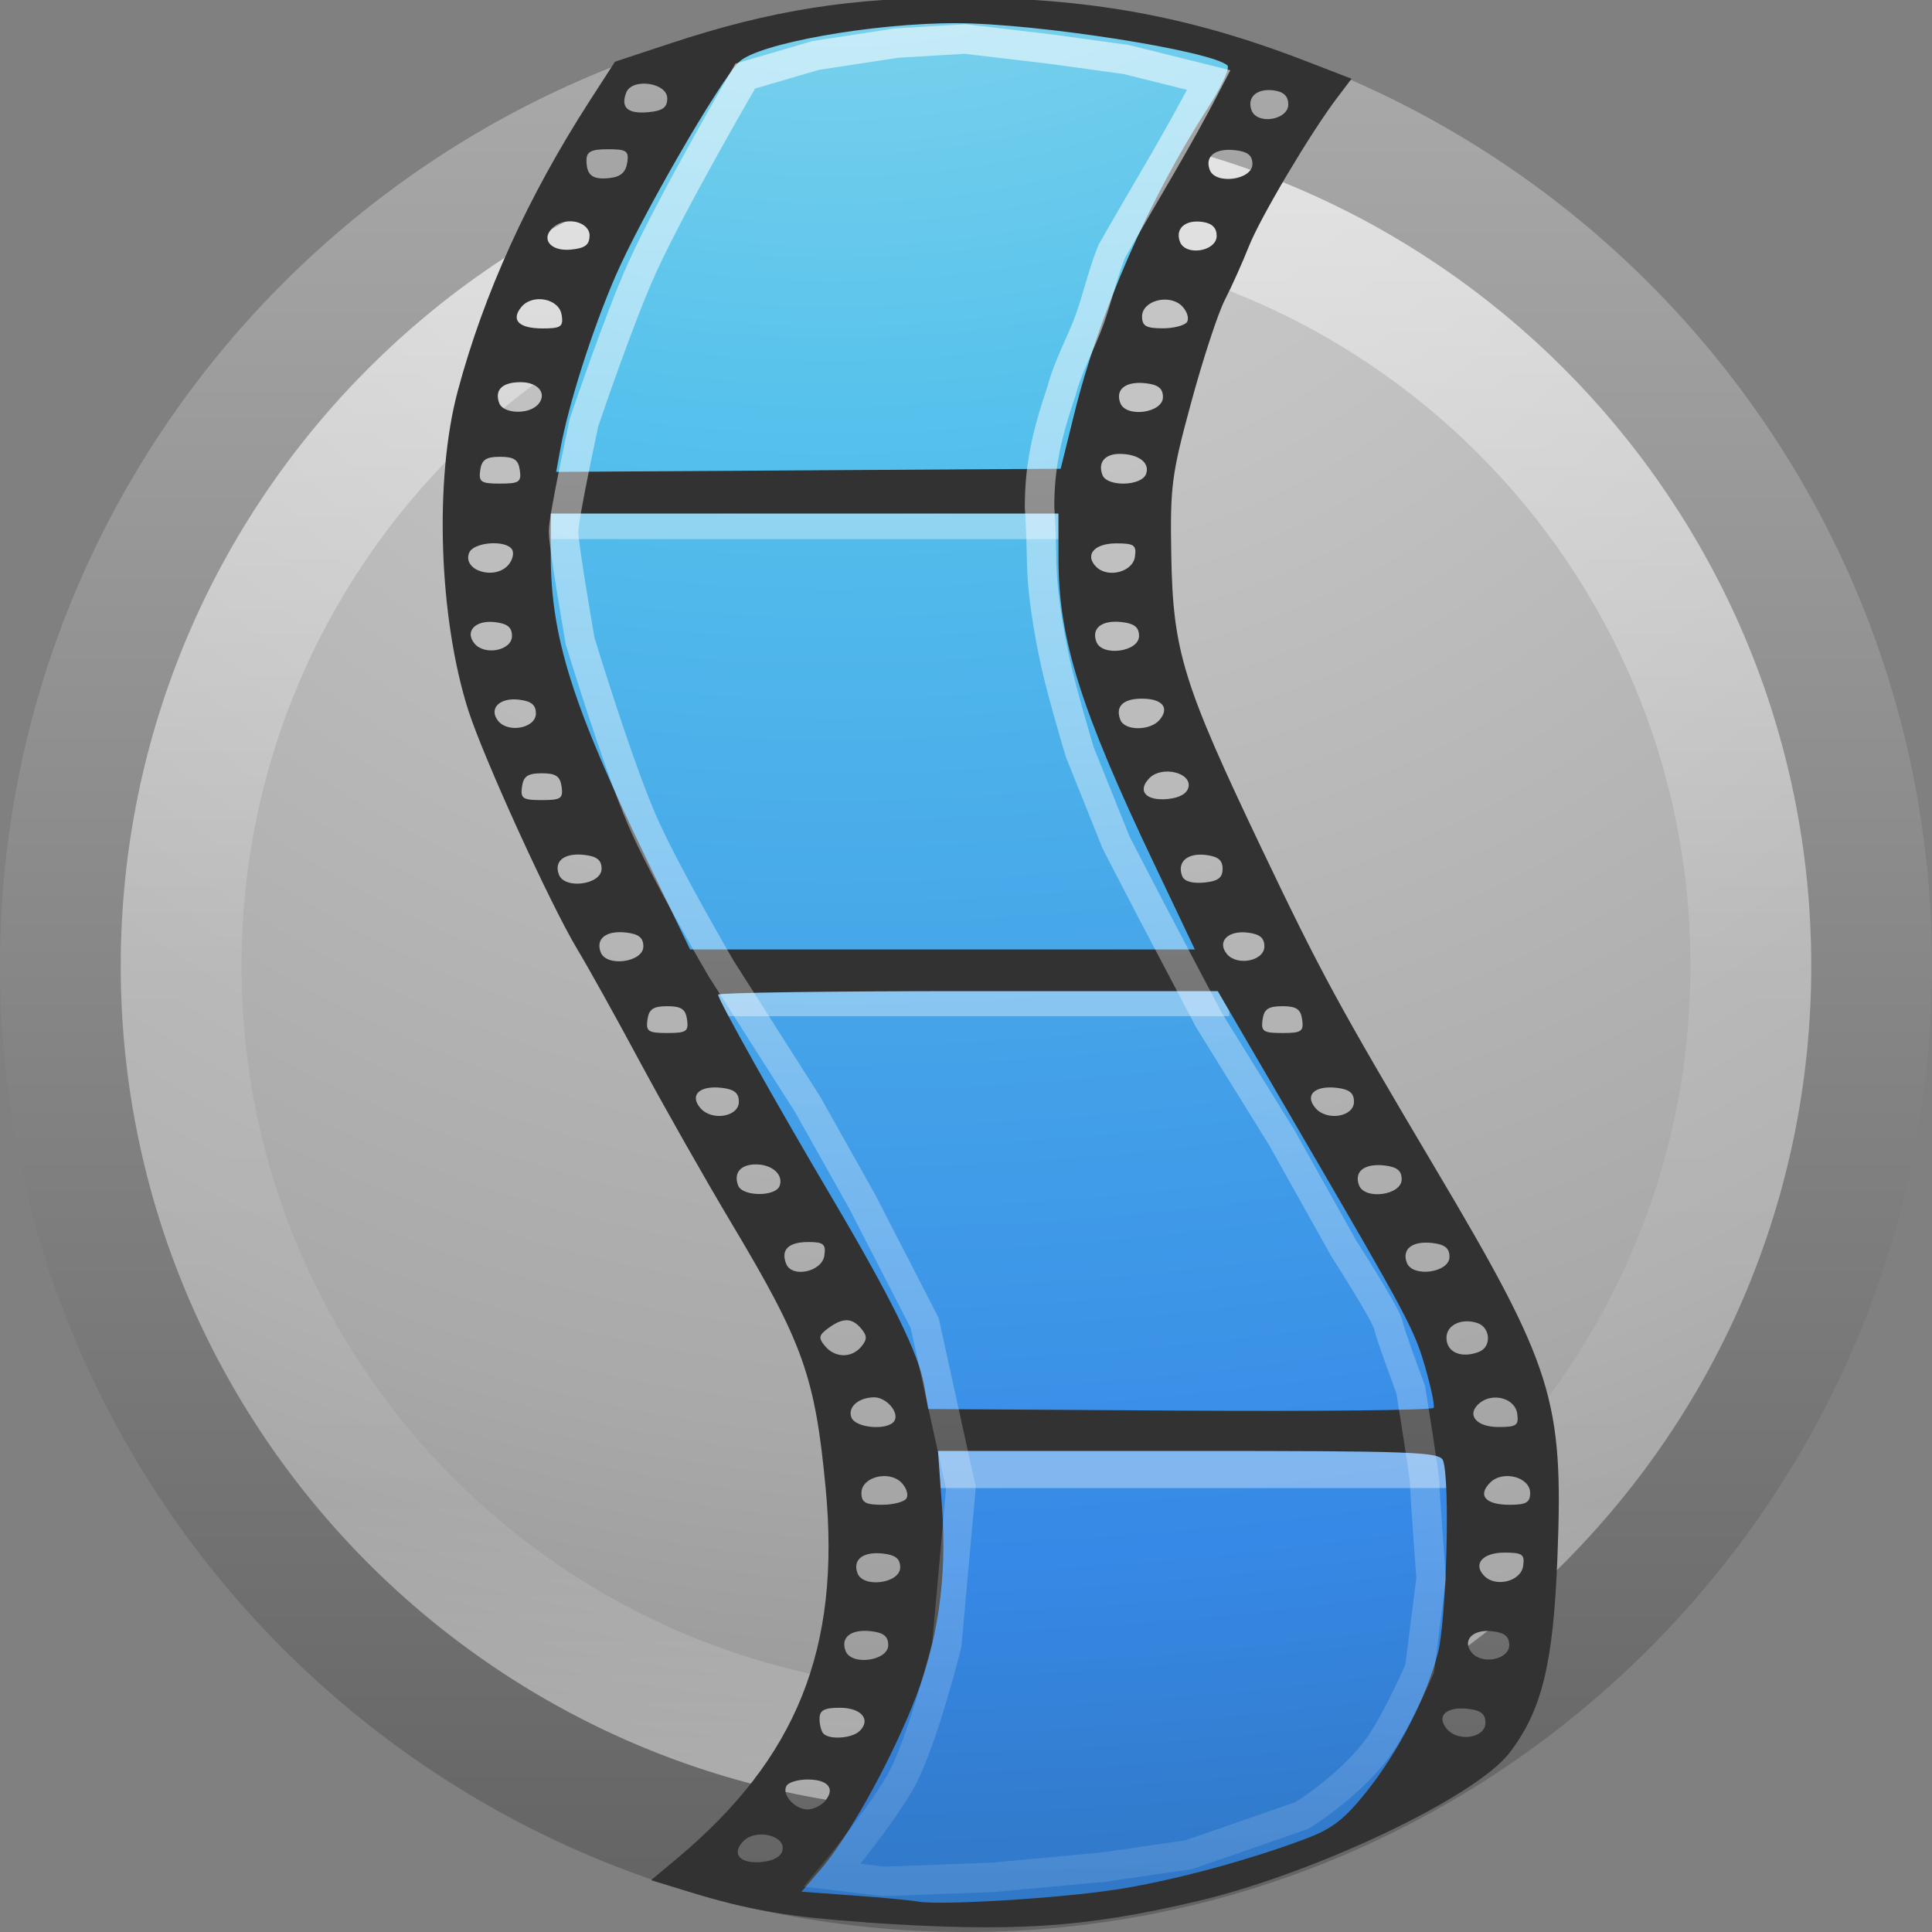 <?xml version="1.0" encoding="UTF-8" standalone="no"?>
<!-- Created with Inkscape (http://www.inkscape.org/) -->

<svg
   xmlns:dc="http://purl.org/dc/elements/1.1/"
   xmlns:cc="http://creativecommons.org/ns#"
   xmlns:rdf="http://www.w3.org/1999/02/22-rdf-syntax-ns#"
   xmlns:svg="http://www.w3.org/2000/svg"
   xmlns="http://www.w3.org/2000/svg"
   xmlns:xlink="http://www.w3.org/1999/xlink"
   xmlns:sodipodi="http://sodipodi.sourceforge.net/DTD/sodipodi-0.dtd"
   xmlns:inkscape="http://www.inkscape.org/namespaces/inkscape"
   width="16px"
   height="16px"
   id="svg3935"
   version="1.1"
   inkscape:version="0.48.4 r9939"
   sodipodi:docname="xfce-unknown.svg">
  <rect width="100%" height="100%" fill="#808080" stroke="none"/>
  <defs
     id="defs3937">
    <linearGradient
       id="linearGradient3707-319-631-407-324-3-8">
      <stop
         id="stop3760-7-3"
         style="stop-color:#646464;stop-opacity:1;"
         offset="0" />
      <stop
         id="stop3762-8-4"
         style="stop-color:#aaaaaa;stop-opacity:1;"
         offset="1" />
    </linearGradient>
    <linearGradient
       inkscape:collect="always"
       xlink:href="#linearGradient4011"
       id="linearGradient3071"
       gradientUnits="userSpaceOnUse"
       gradientTransform="matrix(0.351,0,0,0.351,-17.204,-0.909)"
       x1="71.204"
       y1="6.238"
       x2="71.204"
       y2="44.341" />
    <linearGradient
       id="linearGradient4011">
      <stop
         id="stop4013"
         style="stop-color:#ffffff;stop-opacity:1;"
         offset="0" />
      <stop
         offset="0.508"
         style="stop-color:#ffffff;stop-opacity:0.235;"
         id="stop4015" />
      <stop
         id="stop4017"
         style="stop-color:#ffffff;stop-opacity:0.157;"
         offset="0.835" />
      <stop
         id="stop4019"
         style="stop-color:#ffffff;stop-opacity:0.392;"
         offset="1" />
    </linearGradient>
    <linearGradient
       id="linearGradient2867-449-88-871-390-598-476-591-434-148-57-177-3-8">
      <stop
         id="stop3750-8-9"
         style="stop-color:#cdcdcd;stop-opacity:1;"
         offset="0" />
      <stop
         id="stop3752-3-2"
         style="stop-color:#c3c3c3;stop-opacity:1;"
         offset="0.262" />
      <stop
         id="stop3754-7-2"
         style="stop-color:#a9a9a9;stop-opacity:1;"
         offset="0.705" />
      <stop
         id="stop3756-9-3"
         style="stop-color:#8a8a8a;stop-opacity:1;"
         offset="1" />
    </linearGradient>
    <radialGradient
       r="20"
       fy="8.45"
       fx="5.78"
       cy="8.45"
       cx="5.78"
       gradientTransform="matrix(0,0.899,-0.951,-1.6561642e-8,16.035,-6.015)"
       gradientUnits="userSpaceOnUse"
       id="radialGradient3931"
       xlink:href="#linearGradient2867-449-88-871-390-598-476-591-434-148-57-177-3-8"
       inkscape:collect="always" />
    <linearGradient
       y2="3.899"
       x2="24"
       y1="44"
       x1="24"
       gradientTransform="matrix(0.385,0,0,0.385,-1.232,-1.232)"
       gradientUnits="userSpaceOnUse"
       id="linearGradient3933"
       xlink:href="#linearGradient3707-319-631-407-324-3-8"
       inkscape:collect="always" />
    <linearGradient
       inkscape:collect="always"
       xlink:href="#linearGradient4007"
       id="linearGradient4013"
       x1="18.963"
       y1="-57.281"
       x2="15.946"
       y2="78.13"
       gradientUnits="userSpaceOnUse"
       gradientTransform="matrix(0.241,0,0,0.246,3.818,0.084)" />
    <linearGradient
       id="linearGradient4007">
      <stop
         style="stop-color:#ffffff;stop-opacity:1;"
         offset="0"
         id="stop4009" />
      <stop
         style="stop-color:#ffffff;stop-opacity:0;"
         offset="1"
         id="stop4011" />
    </linearGradient>
    <radialGradient
       inkscape:collect="always"
       xlink:href="#linearGradient2867-449-88-871-390-598-476-591-434-148-57-177-8-3"
       id="radialGradient4052"
       cx="13.019"
       cy="12.175"
       fx="13.019"
       fy="12.175"
       r="15.562"
       gradientTransform="matrix(-0.002,1.286,-1.885,-0.003,26.027,30.362)"
       gradientUnits="userSpaceOnUse" />
    <linearGradient
       id="linearGradient2867-449-88-871-390-598-476-591-434-148-57-177-8-3">
      <stop
         id="stop3750-1-0"
         style="stop-color:#90dbec;stop-opacity:1"
         offset="0" />
      <stop
         id="stop3752-3-7"
         style="stop-color:#55c1ec;stop-opacity:1"
         offset="0.262" />
      <stop
         id="stop3754-1-8"
         style="stop-color:#3689e6;stop-opacity:1"
         offset="0.705" />
      <stop
         id="stop3756-1-6"
         style="stop-color:#2b63a0;stop-opacity:1"
         offset="1" />
    </linearGradient>
    <radialGradient
       r="15.562"
       fy="12.175"
       fx="13.019"
       cy="12.175"
       cx="13.019"
       gradientTransform="matrix(-0.002,1.37,-2.008,-0.003,31.394,-19.876)"
       gradientUnits="userSpaceOnUse"
       id="radialGradient3868"
       xlink:href="#linearGradient2867-449-88-871-390-598-476-591-434-148-57-177-8-3"
       inkscape:collect="always" />
  </defs>
  <sodipodi:namedview
     id="base"
     pagecolor="#ffffff"
     bordercolor="#666666"
     borderopacity="1.0"
     inkscape:pageopacity="0.0"
     inkscape:pageshadow="2"
     inkscape:zoom="43.859386"
     inkscape:cx="8"
     inkscape:cy="7.2903477"
     inkscape:current-layer="layer1"
     showgrid="true"
     inkscape:grid-bbox="true"
     inkscape:document-units="px"
     inkscape:window-width="1855"
     inkscape:window-height="1056"
     inkscape:window-x="65"
     inkscape:window-y="24"
     inkscape:window-maximized="1" />
  <g
     id="layer1"
     inkscape:label="Layer 1"
     inkscape:groupmode="layer">
    <path
       inkscape:connector-curvature="0"
       style="color:#000000;fill:url(#radialGradient3931);fill-opacity:1;fill-rule:nonzero;stroke:url(#linearGradient3933);stroke-width:1;stroke-linecap:round;stroke-linejoin:round;stroke-miterlimit:4;stroke-opacity:1;stroke-dasharray:none;stroke-dashoffset:0;marker:none;visibility:visible;display:inline;overflow:visible;enable-background:accumulate"
       id="path2555-7"
       d="m 8,0.5 c -4.138,0 -7.5,3.362 -7.5,7.5 C 0.5,12.138 3.862,15.5 8,15.5 12.138,15.5 15.5,12.138 15.5,8 15.5,3.862 12.138,0.5 8,0.5 z" />
    <path
       inkscape:connector-curvature="0"
       style="opacity:0.5;color:#000000;fill:none;stroke:url(#linearGradient3071);stroke-width:1;stroke-linecap:round;stroke-linejoin:round;stroke-miterlimit:4;stroke-opacity:1;stroke-dasharray:none;stroke-dashoffset:0;marker:none;visibility:visible;display:inline;overflow:visible;enable-background:accumulate"
       id="path8655-6"
       d="M 14.5,8 C 14.5,11.59 11.59,14.5 8,14.5 4.41,14.5 1.5,11.59 1.5,8 1.5,4.41 4.41,1.5 8,1.5 11.59,1.5 14.5,4.41 14.5,8 l 0,0 z" />
    <path
       style="fill:url(#radialGradient3868);fill-opacity:1;stroke:none"
       d="M 5.844,0.575 6.064,0.399 6.462,0.266 7.014,0.134 7.764,0.09 8.25,0.156 9.177,0.222 10.061,0.421 10.303,0.575 10.149,0.929 9.597,1.79 9.376,2.496 9.067,3.357 c 0,0 -0.11,0.64 -0.11,0.773 0,0.132 -0.044,0.949 -0.044,0.949 l 0.375,1.104 0.839,1.899 0.861,1.501 0.552,0.949 0.397,0.773 0.088,0.773 0.11,0.618 -0.11,0.751 -0.044,0.508 -0.243,0.53 -0.309,0.508 -0.353,0.265 -0.817,0.309 -0.905,0.155 -1.347,0.132 -0.883,-0.066 -0.64,-0.044 0.375,-0.574 0.486,-0.773 0.221,-0.883 0.066,-0.817 -0.066,-0.971 L 7.345,10.974 6.837,9.958 6.285,8.965 5.755,8.148 5.181,7.155 4.762,6.051 c 0,0 -0.243,-0.751 -0.287,-0.883 C 4.431,5.035 4.364,4.285 4.364,4.285 L 4.607,3.114 4.961,2.033 z"
       id="path3152"
       inkscape:connector-curvature="0" />
    <path
       style="opacity:0.366;fill:none;stroke:#ffffff;stroke-width:0.359;stroke-linecap:square;stroke-linejoin:round;stroke-miterlimit:4;stroke-opacity:1;stroke-dasharray:none;stroke-dashoffset:0;marker:none;visibility:visible;display:block;overflow:visible"
       id="path4820-2"
       inkscape:connector-curvature="0"
       d="m 4.689,4.285 c 1.315,0 2.629,0 3.944,0" />
    <path
       d="m 6.057,8.236 c 1.315,0 2.629,0 3.944,0"
       inkscape:connector-curvature="0"
       id="path3982"
       style="opacity:0.366;fill:none;stroke:#ffffff;stroke-width:0.359;stroke-linecap:square;stroke-linejoin:round;stroke-miterlimit:4;stroke-opacity:1;stroke-dasharray:none;stroke-dashoffset:0;marker:none;visibility:visible;display:block;overflow:visible" />
    <path
       style="opacity:0.366;fill:none;stroke:#ffffff;stroke-width:0.359;stroke-linecap:square;stroke-linejoin:round;stroke-miterlimit:4;stroke-opacity:1;stroke-dasharray:none;stroke-dashoffset:0;marker:none;visibility:visible;display:block;overflow:visible"
       id="path3984"
       inkscape:connector-curvature="0"
       d="m 7.868,12.144 c 1.315,0 2.629,0 3.944,0" />
    <path
       style="fill:#323232;fill-opacity:1"
       d="M 7.167,15.919 C 6.535,15.877 6.197,15.818 5.706,15.667 L 5.392,15.571 5.607,15.391 C 6.599,14.561 6.963,13.655 6.838,12.327 6.75,11.398 6.653,11.126 6.054,10.124 5.839,9.764 5.502,9.17 5.304,8.802 5.107,8.435 4.871,8.01 4.779,7.858 4.556,7.486 4.008,6.284 3.879,5.885 3.634,5.12 3.595,3.968 3.791,3.238 4.007,2.431 4.372,1.629 4.883,0.836 L 5.093,0.511 5.556,0.358 c 0.828,-0.274 1.5,-0.38 2.393,-0.378 1.067,0.002 1.904,0.155 2.85,0.52 l 0.394,0.152 -0.118,0.156 C 10.855,1.097 10.436,1.803 10.342,2.042 10.29,2.173 10.201,2.372 10.143,2.485 10.085,2.599 9.96,2.981 9.864,3.336 9.702,3.932 9.69,4.027 9.7,4.599 c 0.014,0.796 0.096,1.06 0.751,2.434 0.488,1.023 0.631,1.286 1.431,2.635 0.982,1.654 1.067,1.924 1.016,3.228 -0.034,0.882 -0.128,1.268 -0.396,1.619 -0.281,0.368 -1.616,1.002 -2.592,1.231 -0.943,0.221 -1.519,0.257 -2.743,0.175 z m 2.069,-0.269 c 0.465,-0.072 1.089,-0.239 1.569,-0.419 0.225,-0.084 0.326,-0.161 0.507,-0.387 0.267,-0.333 0.495,-0.775 0.595,-1.149 0.072,-0.271 0.104,-1.443 0.043,-1.601 -0.027,-0.07 -0.259,-0.078 -2.106,-0.078 l -2.076,0 0.033,0.457 c 0.044,0.606 -0.035,1.141 -0.247,1.66 -0.205,0.502 -0.531,1.084 -0.754,1.344 l -0.162,0.189 0.433,0.032 c 0.238,0.017 0.477,0.04 0.532,0.05 0.178,0.033 1.177,-0.027 1.633,-0.099 z M 6.481,15.32 c 0.023,-0.12 -0.22,-0.176 -0.322,-0.075 -0.107,0.107 -0.033,0.193 0.15,0.175 0.1,-0.01 0.161,-0.045 0.172,-0.1 z m 0.354,-0.408 c 0.084,-0.101 0.021,-0.175 -0.147,-0.175 -0.078,0 -0.157,0.023 -0.174,0.052 -0.044,0.071 0.068,0.196 0.174,0.196 0.048,0 0.114,-0.032 0.147,-0.072 z m 0.285,-0.577 c 0.095,-0.095 0.013,-0.192 -0.165,-0.192 -0.13,0 -0.168,0.021 -0.168,0.091 0,0.05 0.015,0.106 0.033,0.124 0.052,0.052 0.239,0.038 0.299,-0.023 z m 5.182,-0.068 c 0,-0.072 -0.038,-0.103 -0.142,-0.115 -0.182,-0.021 -0.268,0.058 -0.179,0.165 0.093,0.113 0.321,0.077 0.321,-0.05 z M 7.356,13.624 c 0,-0.072 -0.038,-0.103 -0.142,-0.115 -0.166,-0.019 -0.255,0.05 -0.211,0.164 0.048,0.124 0.353,0.082 0.353,-0.049 z m 5.143,0 c 0,-0.072 -0.038,-0.103 -0.143,-0.115 -0.161,-0.018 -0.251,0.077 -0.167,0.178 0.085,0.102 0.31,0.057 0.31,-0.063 z m -5.044,-0.643 c 0,-0.072 -0.038,-0.103 -0.142,-0.115 -0.166,-0.019 -0.255,0.05 -0.211,0.164 0.048,0.124 0.353,0.082 0.353,-0.049 z m 5.159,-0.012 c 0.014,-0.097 -0.006,-0.111 -0.155,-0.111 -0.182,0 -0.264,0.096 -0.166,0.194 0.097,0.097 0.303,0.043 0.321,-0.083 z M 7.507,12.408 c 0.018,-0.03 -7.482e-4,-0.088 -0.042,-0.13 -0.105,-0.105 -0.331,-0.046 -0.331,0.086 0,0.079 0.034,0.098 0.17,0.098 0.094,0 0.185,-0.024 0.204,-0.054 z m 5.165,-0.044 c 0,-0.132 -0.227,-0.191 -0.331,-0.086 -0.107,0.107 -0.039,0.184 0.161,0.184 0.137,0 0.17,-0.019 0.17,-0.098 z m -5.265,-0.597 c 0.043,-0.069 -0.067,-0.196 -0.168,-0.195 -0.13,0.001 -0.221,0.082 -0.188,0.167 0.034,0.089 0.305,0.11 0.356,0.028 z m 5.158,-0.06 c -0.018,-0.127 -0.202,-0.178 -0.312,-0.087 -0.113,0.094 -0.03,0.198 0.157,0.198 0.149,0 0.169,-0.014 0.155,-0.111 z m -0.758,-0.37 c -0.093,-0.326 -0.14,-0.414 -1.052,-1.979 l -0.67,-1.15 -2.069,0 c -1.138,0 -2.069,0.013 -2.069,0.029 0,0.043 0.479,0.898 0.94,1.678 0.495,0.837 0.723,1.301 0.767,1.56 l 0.033,0.194 2.085,0.013 c 1.147,0.007 2.092,-0.003 2.101,-0.023 0.009,-0.02 -0.021,-0.165 -0.066,-0.321 z M 7.133,11.152 c 0.049,-0.059 0.049,-0.089 0,-0.148 -0.077,-0.092 -0.152,-0.094 -0.273,-0.005 -0.08,0.058 -0.084,0.081 -0.028,0.148 0.083,0.1 0.221,0.102 0.301,0.005 z m 5.114,0.044 c 0.108,-0.041 0.098,-0.204 -0.014,-0.24 -0.131,-0.042 -0.254,0.018 -0.254,0.123 0,0.12 0.122,0.173 0.268,0.117 z M 6.827,10.397 C 6.841,10.303 6.82,10.286 6.694,10.286 c -0.164,0 -0.229,0.063 -0.184,0.179 0.047,0.122 0.298,0.068 0.317,-0.067 z m 5.177,0.012 c 0,-0.072 -0.038,-0.103 -0.142,-0.115 -0.166,-0.019 -0.255,0.05 -0.211,0.164 0.048,0.124 0.353,0.082 0.353,-0.049 z M 6.456,9.822 c 0.035,-0.092 -0.06,-0.179 -0.196,-0.179 -0.127,0 -0.187,0.071 -0.147,0.175 0.035,0.092 0.308,0.094 0.343,0.004 z m 5.152,-0.055 c 0,-0.072 -0.038,-0.103 -0.142,-0.115 -0.166,-0.019 -0.255,0.05 -0.211,0.164 0.048,0.124 0.353,0.082 0.353,-0.049 z M 6.119,9.124 c 0,-0.072 -0.038,-0.103 -0.142,-0.115 -0.182,-0.021 -0.268,0.058 -0.179,0.165 0.093,0.113 0.321,0.077 0.321,-0.05 z m 5.094,0 c 0,-0.072 -0.038,-0.103 -0.142,-0.115 -0.182,-0.021 -0.268,0.058 -0.179,0.165 0.093,0.113 0.321,0.077 0.321,-0.05 z M 5.69,8.444 C 5.678,8.357 5.642,8.333 5.526,8.333 c -0.116,0 -0.152,0.024 -0.164,0.111 -0.014,0.098 0.006,0.111 0.164,0.111 0.158,0 0.178,-0.013 0.164,-0.111 z m 5.094,0 c -0.012,-0.087 -0.048,-0.111 -0.164,-0.111 -0.116,0 -0.152,0.024 -0.164,0.111 -0.014,0.098 0.006,0.111 0.164,0.111 0.158,0 0.178,-0.013 0.164,-0.111 z M 5.328,7.838 c 0,-0.072 -0.038,-0.103 -0.142,-0.115 -0.166,-0.019 -0.255,0.05 -0.211,0.164 0.048,0.124 0.353,0.082 0.353,-0.049 z m 5.143,0 c 0,-0.072 -0.038,-0.103 -0.143,-0.115 -0.161,-0.018 -0.251,0.077 -0.167,0.178 0.085,0.102 0.31,0.057 0.31,-0.063 z M 9.56,7.158 C 8.951,5.879 8.767,5.294 8.766,4.636 l -7.478e-4,-0.383 -2.102,0 -2.102,0 0,0.343 c 0,0.681 0.179,1.246 0.802,2.538 l 0.352,0.729 2.09,0 2.09,0 -0.335,-0.705 z m -4.578,0.037 c 0,-0.072 -0.038,-0.103 -0.142,-0.115 -0.166,-0.019 -0.255,0.05 -0.211,0.164 0.048,0.124 0.353,0.082 0.353,-0.049 z m 5.143,0 c 0,-0.072 -0.038,-0.103 -0.143,-0.115 -0.151,-0.017 -0.236,0.06 -0.192,0.175 0.017,0.044 0.083,0.063 0.181,0.054 C 10.087,7.298 10.125,7.27 10.125,7.195 z M 4.651,6.515 C 4.639,6.428 4.603,6.404 4.487,6.404 c -0.116,0 -0.152,0.024 -0.164,0.111 -0.014,0.098 0.006,0.111 0.164,0.111 0.158,0 0.178,-0.013 0.164,-0.111 z m 5.192,0.002 c 0.023,-0.12 -0.22,-0.176 -0.322,-0.075 -0.107,0.107 -0.033,0.193 0.15,0.175 0.1,-0.01 0.161,-0.046 0.172,-0.1 z M 4.438,5.909 c 0,-0.072 -0.038,-0.103 -0.143,-0.115 C 4.134,5.776 4.044,5.871 4.127,5.972 4.212,6.074 4.438,6.029 4.438,5.909 z m 5.166,0.052 c 0.084,-0.101 0.021,-0.175 -0.147,-0.175 -0.156,0 -0.222,0.064 -0.179,0.175 0.036,0.093 0.248,0.093 0.326,-1.982e-4 z M 4.24,5.267 c 0,-0.072 -0.038,-0.103 -0.143,-0.115 -0.161,-0.018 -0.251,0.077 -0.167,0.178 0.085,0.102 0.31,0.057 0.31,-0.063 z m 5.193,0 c 0,-0.072 -0.038,-0.103 -0.142,-0.115 -0.166,-0.019 -0.255,0.05 -0.211,0.164 0.048,0.124 0.353,0.082 0.353,-0.049 z M 4.213,4.675 c 0.033,-0.04 0.045,-0.095 0.028,-0.124 -0.051,-0.083 -0.322,-0.062 -0.356,0.028 -0.057,0.149 0.218,0.23 0.328,0.096 z m 5.186,-0.064 c 0.014,-0.097 -0.006,-0.111 -0.155,-0.111 -0.182,0 -0.264,0.096 -0.166,0.194 0.097,0.097 0.303,0.043 0.321,-0.083 z M 4.305,3.894 c -0.012,-0.087 -0.048,-0.111 -0.164,-0.111 -0.116,0 -0.152,0.024 -0.164,0.111 -0.014,0.098 0.006,0.111 0.164,0.111 0.158,0 0.178,-0.013 0.164,-0.111 z m 5.186,0.032 C 9.526,3.834 9.43,3.76 9.275,3.759 9.15,3.758 9.09,3.83 9.13,3.934 9.168,4.033 9.452,4.027 9.491,3.926 z M 8.894,3.437 C 9.101,2.595 9.514,1.65 10.006,0.889 10.116,0.719 10.187,0.563 10.165,0.542 10.033,0.42 8.585,0.193 7.921,0.192 7.231,0.19 6.272,0.361 6.12,0.514 5.954,0.68 5.31,1.796 5.097,2.287 4.905,2.73 4.706,3.355 4.64,3.722 L 4.606,3.908 6.695,3.895 8.784,3.882 8.894,3.437 z M 4.449,3.357 c 0.089,-0.089 0.015,-0.192 -0.137,-0.192 -0.154,0 -0.219,0.065 -0.177,0.175 0.033,0.085 0.234,0.095 0.314,0.016 z m 5.182,-0.068 c 0,-0.072 -0.038,-0.103 -0.142,-0.115 -0.166,-0.019 -0.255,0.05 -0.211,0.164 0.048,0.124 0.353,0.082 0.353,-0.049 z M 4.651,2.608 C 4.632,2.473 4.412,2.429 4.318,2.542 c -0.09,0.109 -0.022,0.178 0.176,0.178 0.152,0 0.172,-0.014 0.158,-0.111 z m 5.18,0.057 c 0.018,-0.03 -7.49e-4,-0.088 -0.042,-0.13 -0.105,-0.105 -0.331,-0.046 -0.331,0.086 0,0.079 0.034,0.098 0.17,0.098 0.094,0 0.185,-0.024 0.204,-0.054 z M 4.883,1.953 c 0,-0.116 -0.189,-0.163 -0.297,-0.074 -0.114,0.095 -0.031,0.205 0.142,0.188 0.116,-0.011 0.154,-0.039 0.154,-0.114 z m 5.193,0 c 0,-0.066 -0.038,-0.104 -0.117,-0.115 C 9.816,1.817 9.73,1.893 9.772,2.003 9.819,2.124 10.076,2.082 10.076,1.953 z M 5.195,1.347 c 0.014,-0.098 -0.006,-0.111 -0.161,-0.111 -0.138,0 -0.177,0.02 -0.177,0.091 0,0.126 0.05,0.164 0.196,0.147 0.087,-0.01 0.13,-0.049 0.141,-0.126 z m 5.177,0.012 c 0,-0.072 -0.038,-0.103 -0.142,-0.115 -0.166,-0.019 -0.255,0.05 -0.211,0.164 0.048,0.124 0.353,0.082 0.353,-0.049 z m 0.297,-0.495 c 0,-0.066 -0.038,-0.104 -0.117,-0.115 -0.143,-0.02 -0.228,0.056 -0.187,0.165 0.047,0.122 0.304,0.08 0.304,-0.049 z m -5.143,-0.049 c 0,-0.131 -0.292,-0.172 -0.34,-0.048 -0.048,0.125 0.013,0.178 0.184,0.162 0.118,-0.011 0.156,-0.039 0.156,-0.114 z"
       id="path3150"
       inkscape:connector-curvature="0" />
    <path
       style="fill:none;stroke:url(#linearGradient4013);stroke-width:0.244px;stroke-linecap:butt;stroke-linejoin:miter;stroke-opacity:1"
       d="m 6.172,0.63 0.584,-0.171 0.668,-0.102 0.568,-0.034 0.718,0.085 0.618,0.085 0.682,0.17 C 9.737,1.19 9.486,1.59 9.208,2.08 9.134,2.263 9.091,2.457 9.025,2.643 8.957,2.833 8.845,3.03 8.79,3.241 8.664,3.611 8.61,3.867 8.609,4.197 c 0.025,0.388 0.008,0.468 0.033,0.7 0.022,0.201 0.057,0.4 0.1,0.597 0.054,0.248 0.2,0.734 0.2,0.734 L 9.244,6.98 9.527,7.526 10.012,8.448 l 0.603,0.973 0.516,0.922 c 0,0 0.351,0.546 0.367,0.632 0.017,0.085 0.184,0.529 0.184,0.529 0,0 0.117,0.717 0.117,0.785 0,0.068 0.053,0.784 0.053,0.784 l -0.095,0.747 c 0,0 -0.214,0.495 -0.382,0.701 -0.251,0.308 -0.595,0.515 -0.595,0.515 l -0.935,0.324 -0.701,0.102 -0.918,0.085 -0.901,0.034 -0.433,-0.051 c 0,0 0.441,-0.53 0.589,-0.819 C 7.656,14.365 7.841,13.62 7.841,13.62 L 7.958,12.322 7.658,10.957 7.14,9.95 6.689,9.147 5.972,8.021 c 0,0 -0.479,-0.819 -0.655,-1.229 -0.213,-0.494 -0.513,-1.485 -0.513,-1.485 0,0 -0.137,-0.785 -0.137,-0.905 0,-0.119 0.17,-0.905 0.17,-0.905 0,0 0.292,-0.865 0.481,-1.28 C 5.566,1.67 6.172,0.63 6.172,0.63 z"
       id="path4005"
       inkscape:connector-curvature="0"
       sodipodi:nodetypes="ccccccccsccssccccccscsccsccccccsccccccsczcac" />
  </g>
</svg>
